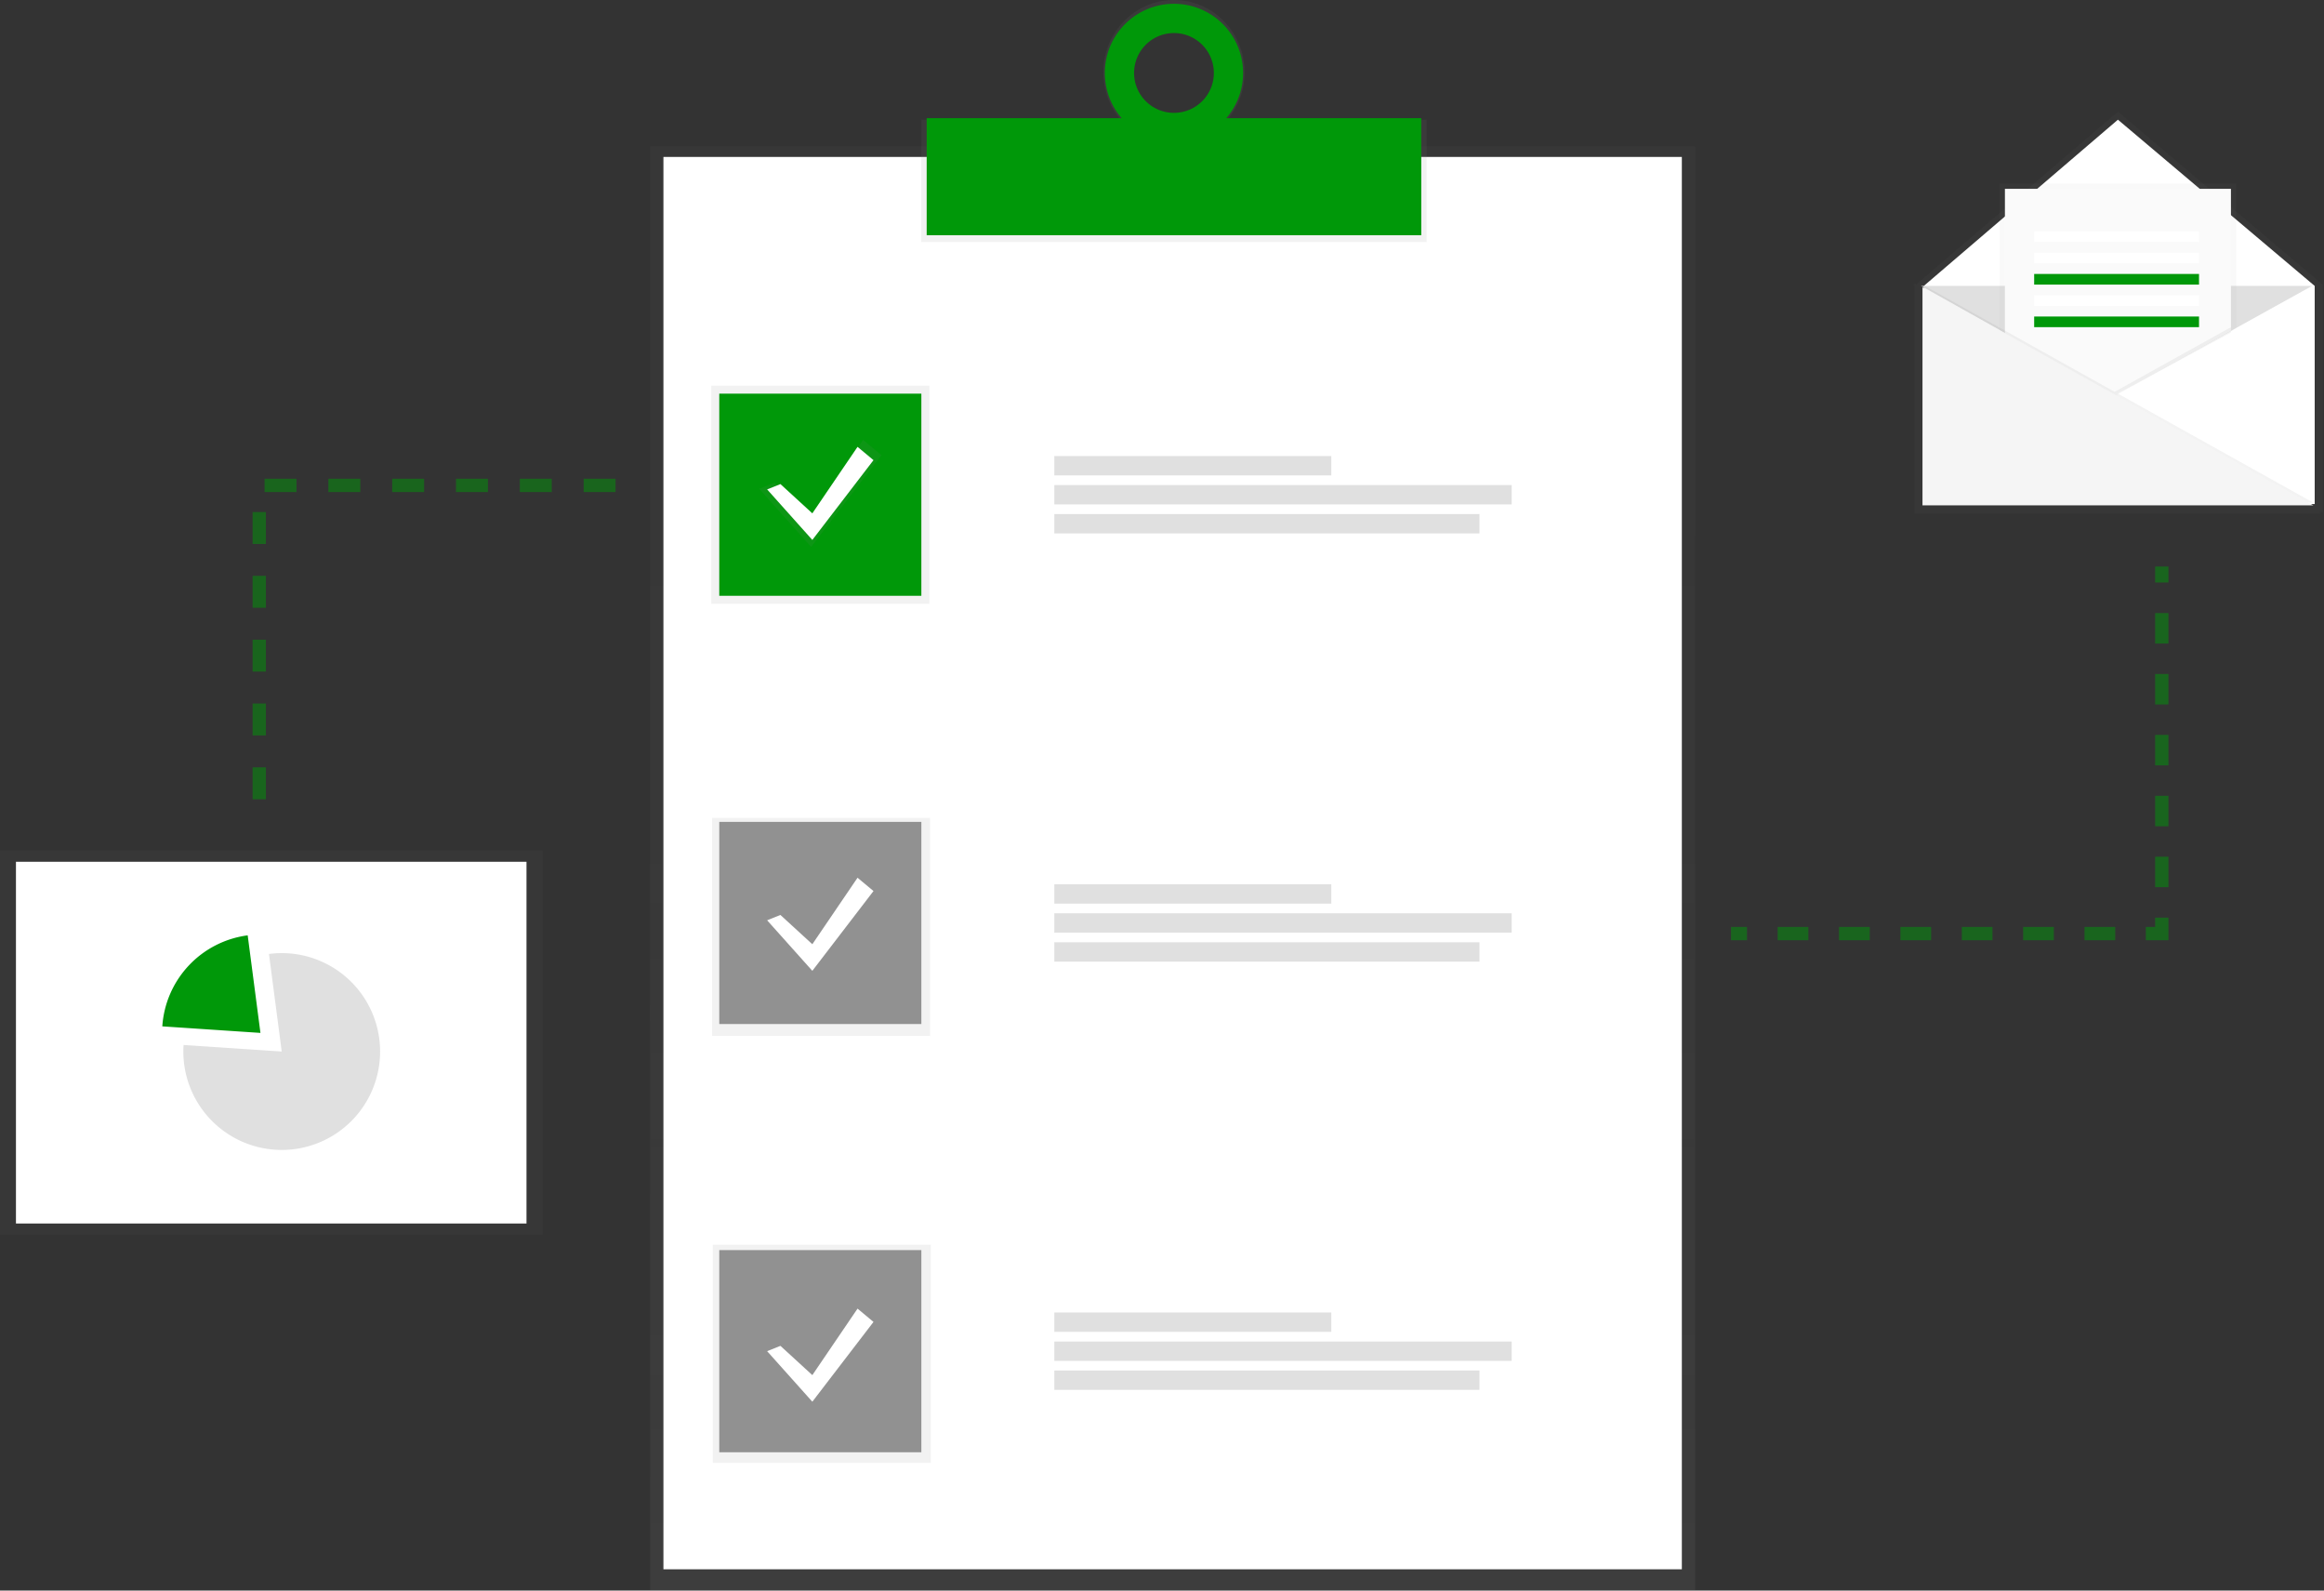 <svg xmlns="http://www.w3.org/2000/svg" xmlns:xlink="http://www.w3.org/1999/xlink" data-name="Layer 1" width="874" height="598" style=""><rect width="100%" height="100%" fill="#333333" stroke="none"/><rect id="backgroundrect" width="100%" height="100%" x="0" y="0" fill="none" stroke="none"/><defs><linearGradient id="1ad885a6-086f-4584-b8fc-49709722d9e2" x1="0.5" y1="1" x2="0.5" y2="0"><stop offset="0" stop-color="gray" stop-opacity="0.25"/><stop offset="0.54" stop-color="gray" stop-opacity="0.12"/><stop offset="1" stop-color="gray" stop-opacity="0.1"/></linearGradient><linearGradient id="6f115915-dfc3-4eba-8ca8-4e2bf8885e02" x1="441.5" y1="91" x2="441.5" y2="44.98" xlink:href="#1ad885a6-086f-4584-b8fc-49709722d9e2"/><linearGradient id="4923b0dd-8e96-4c93-b583-a6b0ce88de70" x1="604.72" y1="106.89" x2="604.72" y2="52.5" xlink:href="#1ad885a6-086f-4584-b8fc-49709722d9e2"/><linearGradient id="ea587278-d59f-43ad-bda4-771cfa902fd4" x1="308.5" y1="227" x2="308.5" y2="145" xlink:href="#1ad885a6-086f-4584-b8fc-49709722d9e2"/><linearGradient id="e2b55b91-c252-4605-a1d1-0f99b0ab4047" x1="308.78" y1="389.5" x2="308.78" y2="307.5" xlink:href="#1ad885a6-086f-4584-b8fc-49709722d9e2"/><linearGradient id="76544af5-6047-4a4c-b2fc-a23f66c9d65b" x1="309.06" y1="550" x2="309.06" y2="468" xlink:href="#1ad885a6-086f-4584-b8fc-49709722d9e2"/><linearGradient id="daf008b2-47be-48c6-a376-1f125493a331" x1="308.5" y1="205.63" x2="308.5" y2="165.37" xlink:href="#1ad885a6-086f-4584-b8fc-49709722d9e2"/><linearGradient id="ebbb3683-2e35-4ba5-aa17-65e675e22e58" x1="796.5" y1="193" x2="796.5" y2="42" xlink:href="#1ad885a6-086f-4584-b8fc-49709722d9e2"/><linearGradient id="3d5714ec-ccf4-45ec-9ad7-6b8d237940bd" x1="796.5" y1="176" x2="796.5" y2="69" xlink:href="#1ad885a6-086f-4584-b8fc-49709722d9e2"/><linearGradient id="77e7c8c2-0f5e-4b8d-920a-2630d282c2c9" x1="628" y1="795" x2="628" y2="620" xlink:href="#1ad885a6-086f-4584-b8fc-49709722d9e2"/><linearGradient id="a6898519-96e7-44e1-b71e-df9c3f17d463" x1="102" y1="464.25" x2="102" y2="319.75" xlink:href="#1ad885a6-086f-4584-b8fc-49709722d9e2"/></defs><title>customer survey</title><g class="currentLayer" style=""><title>Layer 1</title><g opacity="0.5" id="svg_1" class=""><rect x="244.5" y="55" width="393" height="543" fill="url(#1ad885a6-086f-4584-b8fc-49709722d9e2)" id="svg_2"/></g><rect x="249.5" y="59" width="383" height="531" fill="#fff" id="svg_3" class=""/><rect x="346.5" y="44.98" width="190" height="46.02" fill="url(#6f115915-dfc3-4eba-8ca8-4e2bf8885e02)" id="svg_4" class=""/><path d="M441.5,0 c-14.67,0 -26.56,12.18 -26.56,27.2 s11.89,27.2 26.56,27.2 s26.56,-12.18 26.56,-27.2 S456.17,0 441.5,0 zm0,42.89 A15.69,15.69 0 1 1 456.78,27.2 A15.51,15.51 0 0 1 441.5,42.89 z" fill="url(#4923b0dd-8e96-4c93-b583-a6b0ce88de70)" id="svg_5" class=""/><rect x="348.5" y="44.429" width="186" height="44" fill="#009809" id="svg_6" class="" fill-opacity="1"/><path d="M441.5,1.429 a26,26 0 1 0 26,26 A26,26 0 0 0 441.5,1.429 zm0,41 a15,15 0 1 1 15,-15 A15,15 0 0 1 441.5,42.429 z" fill="#009809" id="svg_7" class="" fill-opacity="1"/><rect x="267.5" y="145" width="82" height="82" fill="url(#ea587278-d59f-43ad-bda4-771cfa902fd4)" id="svg_8" class=""/><rect x="267.78" y="307.5" width="82" height="82" fill="url(#e2b55b91-c252-4605-a1d1-0f99b0ab4047)" id="svg_9" class=""/><rect x="268.06" y="468" width="82" height="82" fill="url(#76544af5-6047-4a4c-b2fc-a23f66c9d65b)" id="svg_10" class=""/><rect x="270.5" y="148" width="76" height="76" fill="#009809" id="svg_11" class="" fill-opacity="1"/><rect x="270.5" y="309" width="76" height="76" fill="#919191" id="svg_12" class="" fill-opacity="1"/><rect x="270.5" y="470" width="76" height="76" fill="#919191" id="svg_13" class="" fill-opacity="1"/><rect x="396.5" y="171.46" width="104.17" height="7.27" fill="#e0e0e0" id="svg_14" class=""/><rect x="396.5" y="182.37" width="172" height="7.27" fill="#e0e0e0" id="svg_15" class=""/><rect x="396.5" y="193.27" width="159.89" height="7.27" fill="#e0e0e0" id="svg_16" class=""/><rect x="396.5" y="332.46" width="104.17" height="7.27" fill="#e0e0e0" id="svg_17" class=""/><rect x="396.5" y="343.37" width="172" height="7.27" fill="#e0e0e0" id="svg_18" class=""/><rect x="396.5" y="354.27" width="159.89" height="7.27" fill="#e0e0e0" id="svg_19" class=""/><rect x="396.5" y="493.46" width="104.17" height="7.27" fill="#e0e0e0" id="svg_20" class=""/><rect x="396.5" y="504.37" width="172" height="7.27" fill="#e0e0e0" id="svg_21" class=""/><rect x="396.5" y="515.27" width="159.89" height="7.27" fill="#e0e0e0" id="svg_22" class=""/><polygon points="291.25,181.47 305.05,194.13 324.6,165.38 331.5,171.13 305.05,205.63 285.5,183.78 291.25,181.47 " fill="url(#daf008b2-47be-48c6-a376-1f125493a331)" id="svg_23" class=""/><polygon points="293.5,182 305.5,193 322.5,168 328.5,173 305.5,203 288.5,184 293.5,182 " fill="#fff" id="svg_24" class=""/><polygon points="293.5,344 305.5,355 322.5,330 328.5,335 305.5,365 288.5,346 293.5,344 " fill="#fff" id="svg_25" class=""/><polygon points="293.5,506 305.5,517 322.5,492 328.5,497 305.5,527 288.5,508 293.5,506 " fill="#fff" id="svg_26" class=""/><g opacity="0.5" id="svg_27" class="" stroke-opacity="1" stroke="#009809"><line x1="651" y1="351" x2="657" y2="351" fill="none" stroke="#009809" stroke-miterlimit="10" stroke-width="5" id="svg_28"/><line x1="668.54" y1="351" x2="801.23" y2="351" fill="none" stroke="#009809" stroke-miterlimit="10" stroke-width="5" stroke-dasharray="11.54 11.54" id="svg_29"/><polyline points="807 351 813 351 813 345" fill="none" stroke="#009809" stroke-miterlimit="10" stroke-width="5" id="svg_30"/><line x1="813" y1="333.55" x2="813" y2="224.73" fill="none" stroke="#009809" stroke-miterlimit="10" stroke-width="5" stroke-dasharray="11.45 11.45" id="svg_31"/><line x1="813" y1="219" x2="813" y2="213" fill="none" stroke="#009809" stroke-miterlimit="10" stroke-width="5" id="svg_32"/></g><polyline points="231.5,182.5 97.5,182.5 97.5,308.5 " fill="none" stroke="#009809" stroke-miterlimit="10" stroke-width="5" stroke-dasharray="12" opacity="0.5" id="svg_33" class="" stroke-opacity="1"/><g opacity="0.5" id="svg_35" class=""><polygon points="873.56 107.09 796.5 42 720.64 106.95 719.96 106.57 719.96 107.09 719.44 107.09 719.96 107.38 719.96 107.61 719.96 191.96 719.96 193 873.04 193 872.11 192.48 873.56 192.48 873.56 107.09" fill="url(#ebbb3683-2e35-4ba5-aa17-65e675e22e58)" id="svg_36"/></g><polygon points="870.5,189.5 723.5,189.5 723.5,107.5 796.5,45 870.5,107.5 870.5,189.5 " fill="#fff" id="svg_37" class=""/><polyline points="722.5,107.5 795.5,148.5 869.5,107.5 " fill="#e0e0e0" id="svg_38" class=""/><g opacity="0.5" id="svg_39" class=""><polygon points="797.02 147.47 752 176 752 69 841 69 841 123.42 797.02 147.47" fill="url(#3d5714ec-ccf4-45ec-9ad7-6b8d237940bd)" id="svg_40"/></g><polygon points="797,148 754,176 754,71 839,71 839,124.4 797,148 " fill="#fafafa" id="svg_41" class=""/><polygon points="723,189 870,189 723,107 723,189 " opacity="0.05" id="svg_42" class=""/><polygon points="723,190 870,190 723,108 723,190 " fill="#f5f5f5" id="svg_43" class=""/><rect x="765" y="87" width="62" height="4" fill="#fff" id="svg_44" class=""/><rect x="765" y="95" width="62" height="4" fill="#fff" id="svg_45" class=""/><rect x="765" y="103" width="62" height="4" fill="#009809" id="svg_46" class="" fill-opacity="1"/><rect x="765" y="111" width="62" height="4" fill="#fff" id="svg_47" class=""/><rect x="765" y="119" width="62" height="4" fill="#009809" id="svg_48" class="" fill-opacity="1"/><polygon points="839,125 839,123 795.26,147.31 796.45,147.97 839,125 " opacity="0.05" id="svg_49" class=""/><g opacity="0.5" id="svg_56" class=""><rect y="319.75" width="204" height="144.5" fill="url(#a6898519-96e7-44e1-b71e-df9c3f17d463)" id="svg_57"/></g><rect x="6" y="324" width="192" height="136" fill="#fff" id="svg_58" class=""/><path d="M105.95,358.34 a37.29,37.29 0 0 0 -4.8,0.32 l4.8,36.68 l-36.91,-2.46 c-0.05,0.81 -0.09,1.63 -0.09,2.46 a37,37 0 1 0 37,-37 z" fill="#e0e0e0" id="svg_59" class=""/><path d="M93.15,351.66 a37,37 0 0 0 -32.11,34.22 l36.91,2.46 z" fill="#009809" id="svg_60" class="" fill-opacity="1"/></g></svg>